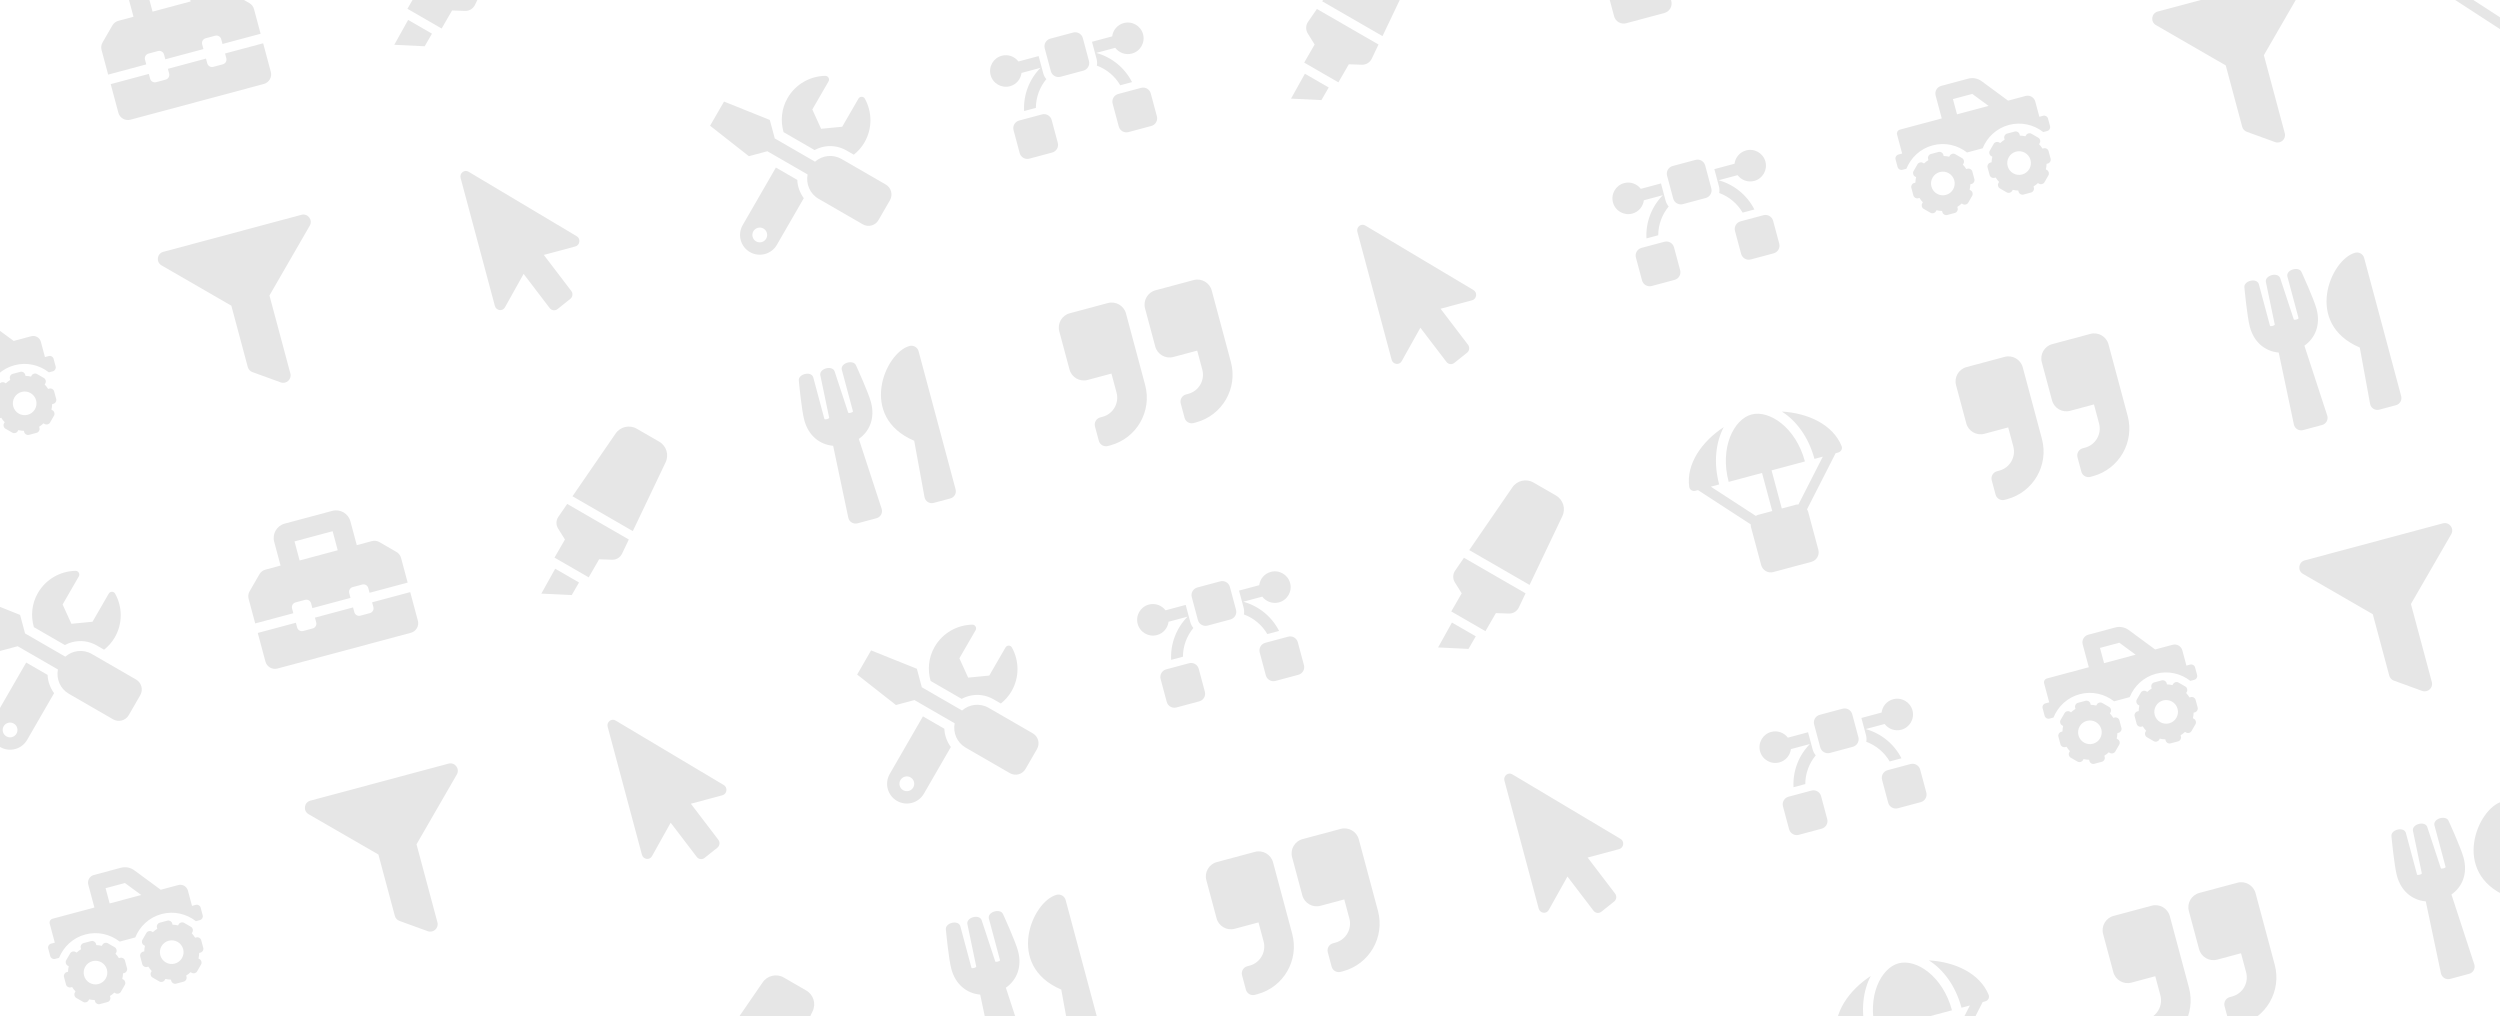 <svg width="396" height="161" viewBox="0 0 396 161" fill="none" xmlns="http://www.w3.org/2000/svg">
<g clip-path="url(#clip0_1722_47824)">
<path d="M-1.744 20.702L-8.747 16.659C-10.128 15.862 -11.812 16.085 -12.95 17.083L-19.325 13.402L-20.11 10.473L-27.36 7.563L-29.57 11.391L-23.424 16.214L-20.495 15.43L-14.12 19.11C-14.411 20.593 -13.767 22.165 -12.386 22.962L-5.383 27.005C-4.51 27.509 -3.397 27.211 -2.897 26.339L-1.078 23.188C-0.578 22.316 -0.877 21.203 -1.744 20.702ZM-11.891 14.792C-10.556 14.434 -9.162 14.617 -7.966 15.308L-6.806 15.977C-6.148 15.452 -5.562 14.81 -5.113 14.033C-3.832 11.814 -3.898 9.193 -5.053 7.106C-5.271 6.71 -5.843 6.706 -6.071 7.101L-8.639 11.55L-11.985 11.875L-13.376 8.816L-10.807 4.366C-10.579 3.972 -10.873 3.479 -11.331 3.486C-13.714 3.533 -16.017 4.787 -17.295 7C-18.279 8.704 -18.436 10.647 -17.929 12.406L-13.019 15.241C-12.661 15.049 -12.277 14.896 -11.891 14.792ZM-15.755 19.973L-19.145 18.015L-24.406 27.134C-25.269 28.629 -24.757 30.539 -23.262 31.402C-21.767 32.265 -19.857 31.753 -18.994 30.258L-14.726 22.867C-15.336 22.024 -15.719 21.03 -15.755 19.973ZM-21.395 29.825C-22.018 29.992 -22.663 29.619 -22.83 28.996C-22.998 28.369 -22.629 27.729 -22.002 27.561C-21.374 27.393 -20.735 27.762 -20.566 28.39C-20.4 29.012 -20.768 29.657 -21.395 29.825Z" fill="black" fill-opacity="0.1"/>
</g>
<g clip-path="url(#clip1_1722_47824)">
<path d="M39.506 0.496L36.8 -1.066C36.442 -1.273 36.015 -1.33 35.615 -1.222L33.221 -0.581L32.21 -4.354C31.875 -5.605 30.59 -6.347 29.339 -6.012L21.793 -3.99C20.543 -3.655 19.801 -2.37 20.136 -1.119L21.147 2.654L18.753 3.295C18.353 3.403 18.012 3.664 17.804 4.023L16.242 6.73C16.035 7.088 15.979 7.515 16.086 7.915L17.132 11.818L23.169 10.2L22.967 9.446C22.855 9.029 23.102 8.6 23.519 8.489L25.028 8.084C25.445 7.973 25.873 8.22 25.985 8.637L26.187 9.391L32.224 7.774L32.022 7.019C31.91 6.602 32.158 6.174 32.575 6.062L34.084 5.658C34.501 5.546 34.929 5.793 35.041 6.21L35.243 6.965L41.28 5.347L40.234 1.444C40.127 1.045 39.865 0.703 39.506 0.496ZM30.202 0.227L24.165 1.845L23.357 -1.173L29.394 -2.791L30.202 0.227ZM35.849 9.229C35.961 9.646 35.714 10.074 35.297 10.186L33.788 10.59C33.371 10.702 32.943 10.455 32.831 10.038L32.629 9.283L26.592 10.901L26.794 11.655C26.906 12.072 26.659 12.5 26.242 12.612L24.732 13.017C24.315 13.128 23.887 12.881 23.776 12.464L23.573 11.709L17.536 13.327L18.749 17.855C18.973 18.688 19.83 19.183 20.663 18.96L41.793 13.298C42.626 13.075 43.121 12.218 42.898 11.384L41.684 6.857L35.647 8.474L35.849 9.229Z" fill="black" fill-opacity="0.1"/>
</g>
<g clip-path="url(#clip2_1722_47824)">
<path d="M62.454 7.095L67.27 7.328L68.422 5.333L64.649 3.154L62.454 7.095ZM65.131 -5.041C64.952 -4.772 64.855 -4.458 64.851 -4.135C64.846 -3.813 64.934 -3.495 65.105 -3.222L66.194 -1.476L64.539 1.391L69.955 4.518L71.608 1.656L73.661 1.728C74.32 1.751 74.932 1.387 75.226 0.796L76.309 -1.475L66.552 -7.108L65.131 -5.041ZM81.122 -16.972L77.565 -19.026C76.412 -19.691 74.94 -19.346 74.203 -18.236L67.388 -8.324L76.944 -2.807L82.12 -13.665C82.713 -14.858 82.276 -16.306 81.122 -16.972Z" fill="black" fill-opacity="0.1"/>
</g>
<g clip-path="url(#clip3_1722_47824)">
<path d="M7.724 56.397L7.12 56.558L6.473 54.144C6.295 53.477 5.609 53.081 4.942 53.26L2.165 54.004L-2.024 50.922C-2.326 50.699 -2.675 50.548 -3.043 50.479C-3.411 50.409 -3.791 50.423 -4.153 50.52L-8.426 51.665C-9.092 51.844 -9.488 52.53 -9.31 53.196L-8.339 56.819L-14.98 58.598C-15.313 58.687 -15.511 59.03 -15.422 59.363L-14.613 62.382L-15.217 62.544C-15.55 62.633 -15.748 62.975 -15.659 63.309L-15.335 64.516C-15.246 64.85 -14.903 65.048 -14.569 64.958L-13.939 64.789C-13.227 63.036 -11.752 61.615 -9.783 61.088C-7.814 60.56 -5.827 61.053 -4.334 62.216L-1.864 61.554C-1.153 59.8 0.322 58.38 2.291 57.852C4.26 57.325 6.248 57.817 7.741 58.98L8.371 58.812C8.705 58.722 8.903 58.38 8.813 58.046L8.49 56.839C8.4 56.505 8.058 56.307 7.724 56.397ZM-5.924 56.172L-6.571 53.757L-3.506 52.935L-0.927 54.833L-5.924 56.172ZM7.811 61.55L7.615 61.602C7.458 61.348 7.279 61.115 7.077 60.902L7.178 60.726C7.351 60.427 7.249 60.045 6.95 59.872L5.867 59.247C5.568 59.075 5.186 59.177 5.013 59.476L4.912 59.651C4.625 59.583 4.331 59.545 4.036 59.536L3.984 59.34C3.894 59.007 3.552 58.809 3.218 58.898L2.011 59.222C1.677 59.311 1.479 59.654 1.569 59.987L1.621 60.183C1.367 60.34 1.134 60.519 0.921 60.721L0.745 60.62C0.446 60.447 0.064 60.549 -0.109 60.848L-0.734 61.931C-0.907 62.23 -0.804 62.612 -0.505 62.785L-0.33 62.886C-0.398 63.173 -0.436 63.467 -0.445 63.762L-0.641 63.815C-0.975 63.904 -1.172 64.246 -1.083 64.58L-0.759 65.787C-0.67 66.121 -0.328 66.319 0.006 66.229L0.202 66.177C0.359 66.431 0.538 66.664 0.74 66.877L0.638 67.053C0.466 67.352 0.568 67.734 0.867 67.907L1.95 68.532C2.249 68.705 2.631 68.602 2.804 68.303L2.905 68.128C3.191 68.195 3.482 68.234 3.781 68.243L3.834 68.439C3.923 68.772 4.266 68.97 4.599 68.881L5.807 68.557C6.14 68.468 6.338 68.125 6.249 67.792L6.196 67.596C6.45 67.439 6.684 67.26 6.897 67.058L7.073 67.159C7.372 67.332 7.754 67.23 7.927 66.931L8.552 65.848C8.724 65.549 8.622 65.167 8.323 64.994L8.147 64.893C8.215 64.606 8.254 64.312 8.262 64.017L8.459 63.964C8.792 63.875 8.99 63.532 8.901 63.199L8.577 61.992C8.487 61.658 8.144 61.461 7.811 61.55ZM4.394 65.701C3.393 65.969 2.365 65.375 2.097 64.375C1.829 63.375 2.423 62.346 3.423 62.078C4.423 61.81 5.452 62.404 5.72 63.404C5.988 64.404 5.394 65.433 4.394 65.701ZM-4.263 64.785L-4.459 64.838C-4.617 64.583 -4.795 64.35 -4.997 64.137L-4.896 63.961C-4.723 63.662 -4.825 63.28 -5.124 63.107L-6.207 62.482C-6.506 62.31 -6.888 62.412 -7.061 62.711L-7.162 62.887C-7.45 62.819 -7.743 62.78 -8.038 62.772L-8.091 62.575C-8.18 62.242 -8.522 62.044 -8.856 62.133L-10.063 62.457C-10.397 62.546 -10.595 62.889 -10.505 63.222L-10.453 63.419C-10.707 63.576 -10.94 63.754 -11.154 63.956L-11.329 63.855C-11.628 63.682 -12.01 63.785 -12.183 64.084L-12.808 65.166C-12.981 65.465 -12.878 65.847 -12.579 66.02L-12.404 66.121C-12.472 66.408 -12.511 66.702 -12.519 66.997L-12.715 67.049C-13.049 67.139 -13.246 67.481 -13.157 67.815L-12.834 69.022C-12.744 69.356 -12.402 69.553 -12.068 69.464L-11.872 69.412C-11.715 69.666 -11.536 69.899 -11.334 70.112L-11.436 70.288C-11.608 70.587 -11.506 70.969 -11.207 71.142L-10.124 71.767C-9.825 71.939 -9.443 71.837 -9.27 71.538L-9.169 71.362C-8.884 71.43 -8.592 71.469 -8.293 71.478L-8.24 71.674C-8.151 72.007 -7.809 72.205 -7.475 72.116L-6.268 71.792C-5.934 71.703 -5.736 71.36 -5.826 71.027L-5.878 70.831C-5.624 70.673 -5.391 70.495 -5.177 70.293L-5.001 70.394C-4.702 70.567 -4.32 70.464 -4.148 70.165L-3.523 69.083C-3.35 68.784 -3.452 68.401 -3.751 68.229L-3.927 68.127C-3.859 67.84 -3.82 67.547 -3.812 67.252L-3.616 67.199C-3.282 67.11 -3.084 66.767 -3.174 66.434L-3.497 65.226C-3.587 64.894 -3.93 64.696 -4.263 64.785ZM-7.68 68.936C-8.681 69.204 -9.709 68.61 -9.977 67.61C-10.245 66.61 -9.651 65.582 -8.651 65.314C-7.651 65.046 -6.623 65.639 -6.355 66.639C-6.087 67.64 -6.68 68.668 -7.68 68.936Z" fill="black" fill-opacity="0.1"/>
</g>
<g clip-path="url(#clip4_1722_47824)">
<path d="M47.749 34.025L25.868 39.888C24.862 40.158 24.682 41.514 25.585 42.035L36.645 48.422L39.249 58.141C39.348 58.51 39.621 58.808 39.981 58.938L44.461 60.568C45.345 60.889 46.24 60.083 45.994 59.163L42.682 46.804L49.068 35.743C49.588 34.841 48.757 33.755 47.749 34.025Z" fill="black" fill-opacity="0.1"/>
</g>
<g clip-path="url(#clip5_1722_47824)">
<path d="M91.14 39.036L86.137 40.377L90.489 46.085C90.791 46.48 90.716 47.035 90.347 47.336L88.299 48.968C87.917 49.273 87.374 49.187 87.076 48.805L82.941 43.385L79.98 48.684C79.586 49.39 78.587 49.195 78.39 48.46L72.96 28.195C72.752 27.421 73.591 26.793 74.225 27.206L91.336 37.409C92.019 37.791 91.872 38.84 91.14 39.036Z" fill="black" fill-opacity="0.1"/>
</g>
<g clip-path="url(#clip6_1722_47824)">
<path d="M140.303 29.228L133.3 25.185C131.919 24.388 130.235 24.611 129.097 25.609L122.722 21.928L121.937 19L114.687 16.089L112.477 19.917L118.623 24.741L121.551 23.956L127.926 27.636C127.636 29.119 128.28 30.691 129.661 31.488L136.664 35.532C137.537 36.036 138.65 35.737 139.15 34.865L140.969 31.714C141.469 30.842 141.17 29.729 140.303 29.228ZM130.156 23.318C131.491 22.961 132.885 23.143 134.081 23.834L135.241 24.504C135.899 23.979 136.485 23.336 136.934 22.559C138.215 20.34 138.149 17.719 136.994 15.632C136.776 15.236 136.204 15.232 135.976 15.627L133.407 20.076L130.062 20.401L128.671 17.342L131.24 12.893C131.468 12.498 131.174 12.005 130.716 12.012C128.332 12.059 126.03 13.313 124.752 15.526C123.768 17.23 123.611 19.173 124.118 20.933L129.028 23.767C129.386 23.575 129.77 23.422 130.156 23.318ZM126.292 28.499L122.901 26.541L117.641 35.66C116.778 37.155 117.289 39.065 118.784 39.928C120.28 40.791 122.19 40.279 123.053 38.784L127.32 31.393C126.71 30.55 126.328 29.556 126.292 28.499ZM120.652 38.351C120.029 38.518 119.383 38.145 119.217 37.522C119.049 36.895 119.418 36.255 120.045 36.087C120.673 35.919 121.312 36.288 121.481 36.916C121.647 37.538 121.279 38.183 120.652 38.351Z" fill="black" fill-opacity="0.1"/>
</g>
<g clip-path="url(#clip7_1722_47824)">
<path d="M169.99 5.153L166.367 6.124C165.701 6.302 165.305 6.988 165.484 7.655L166.454 11.277C166.633 11.944 167.318 12.339 167.985 12.161L171.607 11.19C172.274 11.011 172.67 10.326 172.491 9.659L171.521 6.037C171.342 5.37 170.656 4.974 169.99 5.153ZM164.519 8.884L161.321 9.74C160.726 8.952 159.694 8.559 158.681 8.83C157.348 9.187 156.556 10.558 156.913 11.892C157.271 13.226 158.642 14.017 159.975 13.66C160.988 13.389 161.685 12.532 161.806 11.552L164.815 10.745C163.054 12.532 162.081 15.009 162.218 17.588L164.082 17.089C164.088 15.404 164.689 13.804 165.736 12.538C165.515 12.271 165.342 11.957 165.247 11.6L164.519 8.884ZM165.053 18.123L161.431 19.093C160.764 19.272 160.368 19.957 160.547 20.624L161.518 24.246C161.696 24.913 162.382 25.309 163.049 25.13L166.671 24.16C167.338 23.981 167.733 23.295 167.555 22.629L166.584 19.006C166.406 18.34 165.72 17.944 165.053 18.123ZM178 3.654C176.987 3.925 176.29 4.782 176.168 5.762L172.971 6.619L173.699 9.336C173.794 9.692 173.802 10.05 173.744 10.393C175.283 10.965 176.604 12.051 177.451 13.506L179.315 13.007C178.145 10.705 176.063 9.047 173.645 8.379L176.654 7.573C177.249 8.362 178.281 8.755 179.294 8.483C180.627 8.126 181.419 6.755 181.061 5.422C180.704 4.088 179.333 3.297 178 3.654ZM180.75 13.917L177.127 14.887C176.461 15.066 176.065 15.752 176.243 16.418L177.214 20.041C177.393 20.707 178.078 21.103 178.745 20.924L182.367 19.954C183.034 19.775 183.43 19.09 183.251 18.423L182.28 14.801C182.102 14.134 181.416 13.738 180.75 13.917Z" fill="black" fill-opacity="0.1"/>
</g>
<g clip-path="url(#clip8_1722_47824)">
<path d="M204.5 15.621L209.316 15.854L210.468 13.859L206.695 11.68L204.5 15.621ZM207.177 3.485C206.998 3.754 206.901 4.068 206.896 4.391C206.892 4.713 206.98 5.031 207.151 5.304L208.24 7.05L206.585 9.917L212.001 13.044L213.654 10.182L215.707 10.254C216.366 10.277 216.978 9.913 217.272 9.322L218.355 7.051L208.598 1.418L207.177 3.485ZM223.168 -8.446L219.611 -10.499C218.458 -11.165 216.986 -10.82 216.249 -9.71L209.434 0.202L218.99 5.719L224.166 -5.139C224.759 -6.332 224.322 -7.78 223.168 -8.446Z" fill="black" fill-opacity="0.1"/>
</g>
<g clip-path="url(#clip9_1722_47824)">
<path d="M268.423 -16.258C267.038 -19.709 263.052 -21.512 258.951 -21.742C261.166 -20.344 263.165 -17.786 264.114 -14.244L265.44 -14.599L261.577 -7.018C261.451 -7.015 261.331 -7.028 261.204 -6.994L258.94 -6.387L257.323 -12.424L262.605 -13.84C261.149 -19.273 256.929 -22.024 254.142 -21.278C251.354 -20.531 249.075 -16.038 250.531 -10.604L255.813 -12.02L257.431 -5.983L255.167 -5.376C255.04 -5.342 254.943 -5.271 254.832 -5.211L247.696 -9.845L249.022 -10.2C248.073 -13.742 248.525 -16.957 249.744 -19.275C246.31 -17.02 243.759 -13.466 244.284 -9.79C244.347 -9.347 244.819 -9.074 245.253 -9.19L245.664 -9.3L254.031 -3.864C254.03 -3.732 254.021 -3.598 254.058 -3.461L255.675 2.576C255.899 3.411 256.754 3.904 257.589 3.681L263.626 2.063C264.461 1.839 264.954 0.984 264.731 0.149L263.113 -5.888C263.076 -6.025 263.002 -6.131 262.935 -6.25L267.468 -15.143L267.878 -15.253C268.317 -15.37 268.591 -15.838 268.423 -16.258Z" fill="black" fill-opacity="0.1"/>
</g>
<g clip-path="url(#clip10_1722_47824)">
<path d="M21.55 107.636L14.547 103.593C13.166 102.795 11.482 103.019 10.344 104.016L3.969 100.336L3.184 97.407L-4.066 94.497L-6.276 98.324L-0.13 103.148L2.799 102.363L9.173 106.043C8.883 107.527 9.527 109.098 10.908 109.896L17.911 113.939C18.784 114.443 19.897 114.145 20.397 113.273L22.216 110.121C22.716 109.249 22.417 108.136 21.55 107.636ZM11.403 101.725C12.738 101.368 14.132 101.55 15.328 102.241L16.488 102.911C17.146 102.386 17.732 101.743 18.181 100.966C19.462 98.747 19.396 96.126 18.241 94.04C18.023 93.643 17.451 93.639 17.223 94.034L14.655 98.484L11.309 98.809L9.918 95.749L12.487 91.3C12.715 90.905 12.421 90.412 11.963 90.419C9.579 90.466 7.277 91.72 5.999 93.933C5.015 95.637 4.858 97.58 5.365 99.34L10.275 102.174C10.633 101.982 11.017 101.829 11.403 101.725ZM7.539 106.906L4.148 104.948L-1.112 114.067C-1.975 115.562 -1.463 117.472 0.032 118.335C1.527 119.198 3.437 118.687 4.3 117.192L8.567 109.8C7.957 108.957 7.575 107.963 7.539 106.906ZM1.899 116.758C1.276 116.925 0.631 116.552 0.464 115.93C0.296 115.302 0.665 114.662 1.292 114.494C1.92 114.326 2.559 114.696 2.728 115.323C2.894 115.945 2.526 116.59 1.899 116.758Z" fill="black" fill-opacity="0.1"/>
</g>
<g clip-path="url(#clip11_1722_47824)">
<path d="M62.8 87.429L60.094 85.867C59.736 85.66 59.309 85.604 58.909 85.711L56.515 86.353L55.504 82.579C55.169 81.329 53.884 80.587 52.633 80.922L45.087 82.944C43.837 83.279 43.095 84.564 43.43 85.814L44.441 89.587L42.047 90.229C41.647 90.336 41.306 90.598 41.098 90.957L39.536 93.663C39.329 94.022 39.273 94.448 39.38 94.849L40.426 98.751L46.463 97.134L46.261 96.379C46.149 95.962 46.396 95.534 46.813 95.422L48.322 95.018C48.739 94.906 49.167 95.153 49.279 95.57L49.481 96.325L55.518 94.707L55.316 93.953C55.204 93.536 55.452 93.107 55.869 92.996L57.378 92.591C57.795 92.48 58.223 92.727 58.335 93.144L58.537 93.898L64.574 92.281L63.528 88.378C63.421 87.978 63.159 87.637 62.8 87.429ZM53.496 87.161L47.459 88.778L46.651 85.76L52.688 84.142L53.496 87.161ZM59.144 96.162C59.255 96.579 59.008 97.007 58.591 97.119L57.082 97.523C56.665 97.635 56.237 97.388 56.125 96.971L55.923 96.216L49.886 97.834L50.088 98.589C50.2 99.006 49.952 99.434 49.535 99.546L48.026 99.95C47.609 100.062 47.181 99.814 47.069 99.397L46.867 98.643L40.83 100.26L42.043 104.788C42.267 105.622 43.124 106.116 43.957 105.893L65.087 100.231C65.92 100.008 66.415 99.151 66.192 98.318L64.978 93.79L58.941 95.408L59.144 96.162Z" fill="black" fill-opacity="0.1"/>
</g>
<g clip-path="url(#clip12_1722_47824)">
<path d="M85.748 94.028L90.564 94.261L91.716 92.266L87.943 90.087L85.748 94.028ZM88.425 81.892C88.246 82.161 88.149 82.475 88.144 82.798C88.14 83.121 88.228 83.438 88.399 83.712L89.488 85.458L87.833 88.325L93.249 91.452L94.902 88.589L96.955 88.661C97.614 88.684 98.226 88.32 98.52 87.729L99.603 85.458L89.846 79.825L88.425 81.892ZM104.416 69.962L100.859 67.908C99.706 67.242 98.234 67.587 97.497 68.697L90.682 78.609L100.238 84.126L105.414 73.269C106.007 72.075 105.57 70.628 104.416 69.962Z" fill="black" fill-opacity="0.1"/>
</g>
<g clip-path="url(#clip13_1722_47824)">
<path d="M135.577 57.848C135.674 58.059 137.53 62.101 137.964 63.719C138.625 66.186 137.785 68.296 136.036 69.523L139.653 80.59C139.86 81.227 139.492 81.912 138.841 82.087L135.823 82.895C135.177 83.069 134.512 82.665 134.371 82.005L131.97 70.613C129.838 70.426 128.059 69.012 127.399 66.55C126.964 64.927 126.552 60.504 126.531 60.272C126.425 59.274 128.407 58.728 128.804 59.718L130.588 66.378C130.692 66.522 131.341 66.338 131.343 66.176C131.089 64.965 129.956 59.511 129.928 59.387C129.821 58.364 131.773 57.841 132.187 58.781C132.231 58.906 133.971 64.192 134.356 65.368C134.439 65.508 135.097 65.341 135.111 65.166L133.327 58.506C133.176 57.455 135.169 56.931 135.577 57.848ZM144.809 69.816L146.441 78.736C146.561 79.411 147.237 79.837 147.897 79.66L150.538 78.952C151.165 78.784 151.535 78.144 151.367 77.517L145.503 55.633C145.336 55.01 144.695 54.636 144.068 54.804C140.176 55.847 135.881 66.021 144.809 69.816Z" fill="black" fill-opacity="0.1"/>
</g>
<g clip-path="url(#clip14_1722_47824)">
<path d="M189.07 44.363L183.033 45.981C181.783 46.316 181.041 47.602 181.375 48.852L182.993 54.889C183.328 56.138 184.614 56.881 185.864 56.546L189.637 55.535L190.446 58.553C190.892 60.218 189.901 61.935 188.236 62.381L187.859 62.482C187.231 62.65 186.862 63.29 187.03 63.917L187.637 66.181C187.805 66.808 188.444 67.178 189.072 67.01L189.449 66.909C193.618 65.791 196.091 61.51 194.973 57.34L191.94 46.021C191.605 44.771 190.32 44.029 189.07 44.363ZM175.486 48.003L169.449 49.621C168.2 49.956 167.457 51.241 167.792 52.491L169.41 58.528C169.745 59.778 171.03 60.52 172.28 60.185L176.053 59.175L176.862 62.193C177.308 63.858 176.317 65.574 174.653 66.02L174.275 66.121C173.648 66.29 173.278 66.929 173.447 67.557L174.053 69.821C174.221 70.448 174.861 70.817 175.488 70.649L175.866 70.548C180.035 69.431 182.507 65.149 181.39 60.98L178.357 49.66C178.022 48.41 176.736 47.668 175.486 48.003Z" fill="black" fill-opacity="0.1"/>
</g>
<g clip-path="url(#clip15_1722_47824)">
<path d="M233.187 47.562L228.184 48.903L232.536 54.611C232.838 55.007 232.762 55.561 232.394 55.862L230.346 57.494C229.964 57.799 229.421 57.713 229.122 57.331L224.988 51.911L222.027 57.21C221.633 57.916 220.634 57.721 220.437 56.986L215.007 36.721C214.799 35.947 215.638 35.319 216.272 35.732L233.383 45.935C234.066 46.318 233.919 47.366 233.187 47.562Z" fill="black" fill-opacity="0.1"/>
</g>
<g clip-path="url(#clip16_1722_47824)">
<path d="M268.571 25.326L264.949 26.297C264.282 26.475 263.886 27.161 264.065 27.828L265.035 31.45C265.214 32.116 265.899 32.512 266.566 32.334L270.188 31.363C270.855 31.184 271.251 30.499 271.072 29.832L270.102 26.21C269.923 25.543 269.237 25.147 268.571 25.326ZM263.1 29.057L259.902 29.913C259.307 29.125 258.275 28.732 257.262 29.003C255.929 29.36 255.137 30.731 255.494 32.065C255.852 33.399 257.223 34.19 258.556 33.833C259.569 33.561 260.266 32.705 260.387 31.724L263.396 30.918C261.635 32.705 260.662 35.182 260.799 37.761L262.663 37.262C262.669 35.577 263.27 33.977 264.317 32.711C264.096 32.444 263.923 32.13 263.828 31.773L263.1 29.057ZM263.634 38.296L260.012 39.266C259.345 39.445 258.95 40.13 259.128 40.797L260.099 44.419C260.277 45.086 260.963 45.482 261.63 45.303L265.252 44.333C265.919 44.154 266.314 43.468 266.136 42.802L265.165 39.179C264.987 38.513 264.301 38.117 263.634 38.296ZM276.581 23.827C275.568 24.098 274.871 24.955 274.749 25.935L271.552 26.792L272.28 29.509C272.375 29.865 272.383 30.224 272.325 30.566C273.864 31.138 275.185 32.224 276.032 33.679L277.896 33.18C276.726 30.878 274.644 29.22 272.226 28.552L275.235 27.746C275.83 28.535 276.862 28.928 277.875 28.656C279.208 28.299 280 26.928 279.643 25.595C279.285 24.261 277.914 23.47 276.581 23.827ZM279.331 34.09L275.708 35.06C275.042 35.239 274.646 35.925 274.824 36.591L275.795 40.214C275.974 40.88 276.659 41.276 277.326 41.097L280.948 40.127C281.615 39.948 282.011 39.263 281.832 38.596L280.862 34.974C280.683 34.307 279.997 33.911 279.331 34.09Z" fill="black" fill-opacity="0.1"/>
</g>
<g clip-path="url(#clip17_1722_47824)">
<path d="M323.638 18.335L323.035 18.497L322.387 16.082C322.209 15.416 321.523 15.02 320.857 15.198L318.079 15.943L313.89 12.86C313.588 12.638 313.24 12.487 312.871 12.417C312.503 12.348 312.123 12.362 311.761 12.459L307.488 13.604C306.822 13.783 306.426 14.468 306.604 15.135L307.575 18.757L300.934 20.537C300.601 20.626 300.403 20.968 300.492 21.302L301.301 24.321L300.697 24.482C300.364 24.572 300.166 24.914 300.256 25.248L300.579 26.455C300.668 26.789 301.011 26.986 301.345 26.897L301.975 26.728C302.687 24.974 304.162 23.554 306.131 23.026C308.1 22.499 310.087 22.991 311.58 24.154L314.05 23.493C314.761 21.739 316.236 20.319 318.205 19.791C320.174 19.264 322.162 19.756 323.655 20.919L324.285 20.75C324.619 20.661 324.817 20.318 324.727 19.985L324.404 18.777C324.314 18.444 323.972 18.246 323.638 18.335ZM309.99 18.11L309.343 15.695L312.408 14.874L314.987 16.771L309.99 18.11ZM323.725 23.489L323.529 23.541C323.372 23.287 323.193 23.054 322.991 22.84L323.092 22.665C323.265 22.366 323.163 21.984 322.864 21.811L321.781 21.186C321.482 21.013 321.1 21.116 320.927 21.415L320.826 21.59C320.539 21.522 320.245 21.483 319.95 21.475L319.898 21.279C319.808 20.945 319.466 20.747 319.132 20.837L317.925 21.16C317.591 21.25 317.393 21.592 317.483 21.926L317.535 22.122C317.281 22.279 317.048 22.458 316.835 22.66L316.659 22.558C316.36 22.386 315.978 22.488 315.805 22.787L315.18 23.87C315.007 24.169 315.11 24.551 315.409 24.724L315.584 24.825C315.516 25.112 315.478 25.406 315.469 25.701L315.273 25.753C314.94 25.843 314.742 26.185 314.831 26.519L315.155 27.726C315.244 28.06 315.587 28.257 315.92 28.168L316.116 28.116C316.273 28.37 316.452 28.603 316.654 28.816L316.553 28.992C316.38 29.291 316.482 29.673 316.781 29.846L317.864 30.471C318.163 30.643 318.545 30.541 318.718 30.242L318.819 30.066C319.105 30.134 319.396 30.172 319.695 30.181L319.748 30.378C319.837 30.711 320.18 30.909 320.513 30.82L321.721 30.496C322.054 30.407 322.252 30.064 322.163 29.731L322.11 29.534C322.364 29.377 322.598 29.199 322.811 28.997L322.987 29.098C323.286 29.271 323.668 29.168 323.841 28.869L324.466 27.787C324.638 27.488 324.536 27.105 324.237 26.933L324.061 26.831C324.129 26.544 324.168 26.251 324.176 25.956L324.373 25.903C324.706 25.814 324.904 25.471 324.815 25.138L324.491 23.93C324.401 23.597 324.058 23.399 323.725 23.489ZM320.308 27.639C319.308 27.907 318.279 27.314 318.011 26.314C317.743 25.313 318.337 24.285 319.337 24.017C320.337 23.749 321.366 24.343 321.634 25.343C321.902 26.343 321.308 27.371 320.308 27.639ZM311.651 26.724L311.455 26.776C311.298 26.522 311.119 26.289 310.917 26.076L311.018 25.9C311.191 25.601 311.089 25.219 310.79 25.046L309.707 24.421C309.408 24.248 309.026 24.351 308.853 24.65L308.752 24.826C308.465 24.757 308.171 24.719 307.876 24.71L307.823 24.514C307.734 24.18 307.392 23.983 307.058 24.072L305.851 24.396C305.517 24.485 305.319 24.828 305.409 25.161L305.461 25.357C305.207 25.514 304.974 25.693 304.76 25.895L304.585 25.794C304.286 25.621 303.904 25.723 303.731 26.022L303.106 27.105C302.933 27.404 303.036 27.786 303.335 27.959L303.51 28.06C303.442 28.347 303.404 28.64 303.395 28.936L303.199 28.988C302.865 29.078 302.668 29.42 302.757 29.753L303.08 30.961C303.17 31.294 303.512 31.492 303.846 31.403L304.042 31.35C304.199 31.605 304.378 31.838 304.58 32.051L304.478 32.227C304.306 32.526 304.408 32.908 304.707 33.081L305.79 33.706C306.089 33.878 306.471 33.776 306.644 33.477L306.745 33.301C307.031 33.369 307.322 33.407 307.621 33.416L307.674 33.612C307.763 33.946 308.106 34.144 308.439 34.054L309.646 33.731C309.98 33.642 310.178 33.299 310.088 32.965L310.036 32.769C310.29 32.612 310.523 32.434 310.737 32.232L310.913 32.333C311.212 32.506 311.594 32.403 311.766 32.104L312.392 31.021C312.564 30.723 312.462 30.34 312.163 30.168L311.987 30.066C312.055 29.779 312.094 29.486 312.102 29.191L312.299 29.138C312.632 29.049 312.83 28.706 312.74 28.373L312.417 27.165C312.327 26.832 311.984 26.634 311.651 26.724ZM308.234 30.875C307.233 31.143 306.205 30.549 305.937 29.549C305.669 28.549 306.263 27.52 307.263 27.252C308.263 26.984 309.292 27.578 309.56 28.578C309.828 29.578 309.234 30.607 308.234 30.875Z" fill="black" fill-opacity="0.1"/>
</g>
<g clip-path="url(#clip18_1722_47824)">
<path d="M363.664 -4.036L341.782 1.827C340.776 2.096 340.596 3.452 341.499 3.974L352.559 10.361L355.163 20.079C355.262 20.448 355.535 20.746 355.895 20.877L360.375 22.506C361.259 22.828 362.155 22.022 361.908 21.102L358.596 8.743L364.982 -2.318C365.502 -3.22 364.671 -4.306 363.664 -4.036Z" fill="black" fill-opacity="0.1"/>
</g>
<g clip-path="url(#clip19_1722_47824)">
<path d="M410.47 -7.732C409.086 -11.182 405.099 -12.986 400.999 -13.216C403.213 -11.818 405.213 -9.26 406.162 -5.718L407.487 -6.073L403.625 1.508C403.499 1.512 403.379 1.498 403.252 1.532L400.988 2.139L399.37 -3.898L404.653 -5.314C403.197 -10.747 398.977 -13.498 396.189 -12.752C393.402 -12.005 391.123 -7.512 392.579 -2.078L397.861 -3.494L399.479 2.543L397.215 3.15C397.088 3.184 396.991 3.256 396.88 3.315L389.744 -1.319L391.07 -1.674C390.12 -5.216 390.573 -8.431 391.792 -10.749C388.357 -8.494 385.807 -4.94 386.332 -1.264C386.395 -0.821 386.867 -0.548 387.301 -0.664L387.711 -0.774L396.078 4.663C396.078 4.794 396.069 4.928 396.105 5.065L397.723 11.102C397.947 11.937 398.802 12.43 399.637 12.207L405.674 10.589C406.509 10.365 407.002 9.51 406.779 8.675L405.161 2.638C405.124 2.502 405.05 2.395 404.983 2.277L409.516 -6.617L409.926 -6.726C410.364 -6.844 410.639 -7.312 410.47 -7.732Z" fill="black" fill-opacity="0.1"/>
</g>
<g clip-path="url(#clip20_1722_47824)">
<path d="M31.018 143.33L30.414 143.492L29.767 141.077C29.589 140.41 28.903 140.014 28.236 140.193L25.459 140.937L21.27 137.855C20.968 137.633 20.619 137.481 20.251 137.412C19.883 137.342 19.503 137.357 19.141 137.454L14.868 138.599C14.201 138.777 13.806 139.463 13.984 140.13L14.955 143.752L8.314 145.531C7.981 145.621 7.783 145.963 7.872 146.297L8.681 149.315L8.077 149.477C7.744 149.566 7.546 149.909 7.635 150.242L7.959 151.45C8.048 151.783 8.391 151.981 8.724 151.892L9.355 151.723C10.067 149.969 11.542 148.549 13.511 148.021C15.479 147.494 17.467 147.986 18.96 149.149L21.43 148.487C22.141 146.734 23.616 145.313 25.585 144.786C27.554 144.258 29.542 144.751 31.035 145.914L31.665 145.745C31.999 145.655 32.197 145.313 32.107 144.979L31.784 143.772C31.694 143.438 31.352 143.241 31.018 143.33ZM17.37 143.105L16.723 140.69L19.788 139.869L22.367 141.766L17.37 143.105ZM31.105 148.483L30.909 148.536C30.752 148.281 30.573 148.048 30.371 147.835L30.472 147.659C30.645 147.36 30.543 146.978 30.244 146.805L29.161 146.18C28.862 146.008 28.48 146.11 28.307 146.409L28.206 146.585C27.919 146.517 27.625 146.478 27.33 146.47L27.277 146.273C27.188 145.94 26.846 145.742 26.512 145.831L25.305 146.155C24.971 146.244 24.773 146.587 24.863 146.92L24.915 147.117C24.661 147.274 24.428 147.452 24.215 147.654L24.039 147.553C23.74 147.38 23.358 147.483 23.185 147.782L22.56 148.864C22.387 149.163 22.49 149.546 22.789 149.718L22.964 149.82C22.896 150.107 22.858 150.4 22.849 150.695L22.653 150.748C22.319 150.837 22.122 151.18 22.211 151.513L22.535 152.721C22.624 153.054 22.966 153.252 23.3 153.163L23.496 153.11C23.653 153.364 23.832 153.598 24.034 153.811L23.932 153.986C23.76 154.285 23.862 154.668 24.161 154.84L25.244 155.465C25.543 155.638 25.925 155.536 26.098 155.237L26.199 155.061C26.485 155.129 26.776 155.167 27.075 155.176L27.128 155.372C27.217 155.706 27.56 155.904 27.893 155.814L29.101 155.491C29.434 155.401 29.632 155.059 29.543 154.725L29.49 154.529C29.744 154.372 29.977 154.193 30.191 153.991L30.367 154.093C30.666 154.265 31.048 154.163 31.221 153.864L31.846 152.781C32.018 152.482 31.916 152.1 31.617 151.927L31.441 151.826C31.509 151.539 31.548 151.245 31.556 150.95L31.753 150.898C32.086 150.808 32.284 150.466 32.194 150.132L31.871 148.925C31.781 148.592 31.438 148.394 31.105 148.483ZM27.688 152.634C26.687 152.902 25.659 152.308 25.391 151.308C25.123 150.308 25.717 149.28 26.717 149.012C27.717 148.744 28.745 149.337 29.014 150.338C29.282 151.338 28.688 152.366 27.688 152.634ZM19.031 151.718L18.834 151.771C18.677 151.517 18.499 151.283 18.297 151.07L18.398 150.895C18.571 150.596 18.468 150.213 18.169 150.041L17.087 149.416C16.788 149.243 16.406 149.345 16.233 149.644L16.132 149.82C15.844 149.752 15.551 149.713 15.256 149.705L15.203 149.509C15.114 149.175 14.771 148.977 14.438 149.067L13.23 149.39C12.897 149.48 12.699 149.822 12.789 150.156L12.841 150.352C12.587 150.509 12.354 150.688 12.14 150.889L11.965 150.788C11.666 150.615 11.284 150.718 11.111 151.017L10.486 152.099C10.313 152.398 10.415 152.78 10.715 152.953L10.89 153.054C10.822 153.342 10.783 153.635 10.775 153.93L10.579 153.983C10.245 154.072 10.047 154.415 10.137 154.748L10.46 155.956C10.55 156.289 10.892 156.487 11.226 156.397L11.422 156.345C11.579 156.599 11.758 156.832 11.96 157.046L11.858 157.221C11.686 157.52 11.788 157.902 12.087 158.075L13.17 158.7C13.469 158.873 13.851 158.77 14.024 158.471L14.125 158.296C14.41 158.364 14.702 158.402 15.001 158.411L15.053 158.607C15.143 158.941 15.485 159.138 15.819 159.049L17.026 158.725C17.36 158.636 17.558 158.294 17.468 157.96L17.416 157.764C17.67 157.607 17.903 157.428 18.117 157.226L18.293 157.328C18.591 157.5 18.974 157.398 19.146 157.099L19.771 156.016C19.944 155.717 19.842 155.335 19.543 155.162L19.367 155.061C19.435 154.774 19.474 154.48 19.482 154.185L19.678 154.133C20.012 154.043 20.21 153.701 20.12 153.367L19.797 152.16C19.707 151.827 19.364 151.629 19.031 151.718ZM15.614 155.869C14.613 156.137 13.585 155.544 13.317 154.543C13.049 153.543 13.643 152.515 14.643 152.247C15.643 151.979 16.671 152.573 16.939 153.573C17.207 154.573 16.614 155.601 15.614 155.869Z" fill="black" fill-opacity="0.1"/>
</g>
<g clip-path="url(#clip21_1722_47824)">
<path d="M71.043 120.958L49.162 126.822C48.156 127.091 47.976 128.447 48.879 128.968L59.939 135.355L62.543 145.074C62.642 145.443 62.915 145.741 63.275 145.872L67.755 147.501C68.639 147.823 69.534 147.017 69.288 146.096L65.976 133.737L72.362 122.676C72.882 121.775 72.051 120.688 71.043 120.958Z" fill="black" fill-opacity="0.1"/>
</g>
<g clip-path="url(#clip22_1722_47824)">
<path d="M114.434 125.969L109.431 127.31L113.783 133.018C114.085 133.414 114.009 133.969 113.641 134.27L111.593 135.901C111.211 136.206 110.668 136.12 110.369 135.738L106.235 130.318L103.274 135.617C102.88 136.323 101.881 136.128 101.684 135.394L96.254 115.128C96.046 114.355 96.885 113.726 97.519 114.139L114.63 124.342C115.313 124.725 115.166 125.773 114.434 125.969Z" fill="black" fill-opacity="0.1"/>
</g>
<g clip-path="url(#clip23_1722_47824)">
<path d="M163.597 116.162L156.594 112.119C155.213 111.321 153.529 111.545 152.391 112.542L146.016 108.862L145.231 105.933L137.981 103.023L135.771 106.85L141.917 111.674L144.845 110.889L151.22 114.57C150.93 116.053 151.574 117.624 152.955 118.422L159.958 122.465C160.831 122.969 161.944 122.671 162.444 121.799L164.263 118.647C164.762 117.775 164.464 116.662 163.597 116.162ZM153.45 110.252C154.785 109.894 156.179 110.077 157.375 110.767L158.535 111.437C159.193 110.912 159.779 110.269 160.228 109.492C161.509 107.273 161.443 104.652 160.288 102.566C160.07 102.169 159.498 102.166 159.27 102.56L156.701 107.01L153.356 107.335L151.965 104.275L154.534 99.826C154.762 99.431 154.468 98.939 154.01 98.945C151.626 98.992 149.324 100.246 148.046 102.459C147.062 104.163 146.905 106.106 147.412 107.866L152.322 110.7C152.68 110.508 153.063 110.355 153.45 110.252ZM149.586 115.432L146.195 113.474L140.935 122.593C140.072 124.088 140.583 125.998 142.078 126.861C143.573 127.724 145.484 127.213 146.347 125.718L150.614 118.326C150.004 117.484 149.622 116.489 149.586 115.432ZM143.946 125.284C143.323 125.451 142.677 125.078 142.511 124.456C142.342 123.828 142.712 123.188 143.339 123.02C143.966 122.852 144.606 123.222 144.774 123.849C144.941 124.472 144.573 125.116 143.946 125.284Z" fill="black" fill-opacity="0.1"/>
</g>
<g clip-path="url(#clip24_1722_47824)">
<path d="M193.284 92.086L189.661 93.057C188.995 93.236 188.599 93.921 188.778 94.588L189.748 98.21C189.927 98.877 190.612 99.273 191.279 99.094L194.901 98.123C195.568 97.945 195.964 97.259 195.785 96.592L194.815 92.97C194.636 92.303 193.95 91.908 193.284 92.086ZM187.813 95.817L184.615 96.674C184.02 95.885 182.988 95.492 181.975 95.763C180.642 96.121 179.85 97.492 180.207 98.825C180.565 100.159 181.936 100.95 183.269 100.593C184.282 100.322 184.979 99.465 185.1 98.485L188.109 97.679C186.348 99.466 185.375 101.943 185.512 104.521L187.376 104.022C187.382 102.338 187.983 100.737 189.03 99.472C188.809 99.204 188.636 98.89 188.541 98.534L187.813 95.817ZM188.347 105.056L184.725 106.026C184.058 106.205 183.662 106.891 183.841 107.557L184.812 111.18C184.99 111.846 185.676 112.242 186.343 112.063L189.965 111.093C190.632 110.914 191.027 110.229 190.849 109.562L189.878 105.94C189.699 105.273 189.014 104.877 188.347 105.056ZM201.294 90.587C200.281 90.859 199.584 91.715 199.462 92.695L196.265 93.552L196.993 96.269C197.088 96.625 197.096 96.984 197.038 97.326C198.577 97.898 199.898 98.984 200.745 100.44L202.609 99.94C201.439 97.638 199.357 95.98 196.939 95.313L199.948 94.507C200.543 95.295 201.575 95.688 202.588 95.417C203.921 95.059 204.713 93.689 204.355 92.355C203.998 91.021 202.627 90.23 201.294 90.587ZM204.043 100.85L200.421 101.821C199.755 101.999 199.359 102.685 199.537 103.352L200.508 106.974C200.687 107.641 201.372 108.036 202.039 107.858L205.661 106.887C206.328 106.708 206.724 106.023 206.545 105.356L205.574 101.734C205.396 101.067 204.71 100.671 204.043 100.85Z" fill="black" fill-opacity="0.1"/>
</g>
<g clip-path="url(#clip25_1722_47824)">
<path d="M227.794 102.554L232.61 102.787L233.762 100.792L229.989 98.613L227.794 102.554ZM230.471 90.418C230.292 90.687 230.195 91.001 230.19 91.324C230.186 91.647 230.274 91.964 230.445 92.238L231.534 93.984L229.879 96.851L235.295 99.978L236.948 97.115L239.001 97.187C239.66 97.21 240.272 96.846 240.566 96.255L241.649 93.984L231.892 88.351L230.471 90.418ZM246.462 78.487L242.905 76.434C241.752 75.768 240.28 76.113 239.543 77.223L232.728 87.135L242.284 92.652L247.46 81.795C248.053 80.601 247.616 79.154 246.462 78.487Z" fill="black" fill-opacity="0.1"/>
</g>
<g clip-path="url(#clip26_1722_47824)">
<path d="M291.716 70.675C290.332 67.225 286.346 65.422 282.245 65.191C284.459 66.589 286.459 69.147 287.408 72.689L288.734 72.334L284.871 79.915C284.745 79.919 284.625 79.905 284.498 79.939L282.234 80.546L280.617 74.509L285.899 73.094C284.443 67.66 280.223 64.909 277.436 65.656C274.648 66.403 272.369 70.895 273.825 76.329L279.107 74.913L280.725 80.951L278.461 81.557C278.334 81.591 278.237 81.663 278.126 81.723L270.99 77.088L272.316 76.733C271.367 73.191 271.819 69.976 273.038 67.658C269.603 69.913 267.053 73.468 267.578 77.143C267.641 77.587 268.113 77.859 268.547 77.743L268.958 77.633L277.325 83.07C277.324 83.201 277.315 83.335 277.351 83.472L278.969 89.509C279.193 90.344 280.048 90.838 280.883 90.614L286.92 88.996C287.755 88.773 288.248 87.917 288.025 87.083L286.407 81.046C286.37 80.909 286.296 80.802 286.229 80.684L290.762 71.791L291.172 71.681C291.611 71.563 291.885 71.096 291.716 70.675Z" fill="black" fill-opacity="0.1"/>
</g>
<g clip-path="url(#clip27_1722_47824)">
<path d="M331.117 52.889L325.08 54.507C323.83 54.842 323.087 56.128 323.422 57.377L325.04 63.415C325.375 64.664 326.661 65.407 327.91 65.072L331.684 64.061L332.492 67.079C332.939 68.744 331.948 70.461 330.283 70.907L329.905 71.008C329.278 71.176 328.909 71.816 329.077 72.443L329.683 74.707C329.851 75.334 330.491 75.704 331.119 75.536L331.496 75.434C335.665 74.317 338.137 70.035 337.02 65.866L333.987 54.547C333.652 53.297 332.367 52.554 331.117 52.889ZM317.533 56.529L311.496 58.147C310.246 58.482 309.504 59.767 309.839 61.017L311.457 67.054C311.792 68.304 313.077 69.046 314.327 68.712L318.1 67.701L318.909 70.719C319.355 72.384 318.364 74.1 316.699 74.546L316.322 74.647C315.695 74.816 315.325 75.455 315.493 76.083L316.1 78.347C316.268 78.974 316.908 79.343 317.535 79.175L317.913 79.074C322.082 77.957 324.554 73.675 323.437 69.506L320.404 58.186C320.069 56.937 318.783 56.194 317.533 56.529Z" fill="black" fill-opacity="0.1"/>
</g>
<g clip-path="url(#clip28_1722_47824)">
<path d="M364.556 43.08C364.653 43.292 366.51 47.334 366.943 48.951C367.604 51.418 366.764 53.529 365.016 54.755L368.633 65.822C368.839 66.46 368.472 67.144 367.821 67.319L364.802 68.128C364.156 68.301 363.492 67.897 363.351 67.238L360.95 55.845C358.817 55.658 357.038 54.244 356.378 51.782C355.944 50.16 355.532 45.736 355.51 45.504C355.404 44.506 357.386 43.96 357.783 44.95L359.568 51.61C359.672 51.754 360.32 51.57 360.322 51.408C360.068 50.197 358.936 44.743 358.907 44.619C358.8 43.596 360.753 43.073 361.167 44.014C361.21 44.138 362.95 49.425 363.336 50.6C363.419 50.74 364.077 50.574 364.091 50.398L362.306 43.739C362.156 42.687 364.149 42.163 364.556 43.08ZM373.789 55.048L375.421 63.968C375.541 64.644 376.216 65.069 376.876 64.892L379.518 64.185C380.145 64.017 380.514 63.377 380.346 62.749L374.482 40.865C374.315 40.243 373.674 39.868 373.047 40.037C369.156 41.079 364.861 51.253 373.789 55.048Z" fill="black" fill-opacity="0.1"/>
</g>
<g clip-path="url(#clip29_1722_47824)">
<path d="M109.042 180.962L113.858 181.194L115.01 179.199L111.237 177.021L109.042 180.962ZM111.719 168.825C111.54 169.094 111.443 169.409 111.438 169.731C111.434 170.054 111.522 170.371 111.693 170.645L112.782 172.391L111.127 175.258L116.543 178.385L118.196 175.522L120.249 175.595C120.908 175.618 121.52 175.253 121.814 174.662L122.897 172.391L113.14 166.758L111.719 168.825ZM127.71 156.895L124.153 154.841C123 154.175 121.528 154.521 120.791 155.63L113.976 165.542L123.532 171.06L128.708 160.202C129.301 159.009 128.864 157.561 127.71 156.895Z" fill="black" fill-opacity="0.1"/>
</g>
<g clip-path="url(#clip30_1722_47824)">
<path d="M158.871 144.781C158.968 144.993 160.824 149.035 161.258 150.652C161.919 153.119 161.079 155.23 159.33 156.456L162.947 167.523C163.154 168.161 162.786 168.845 162.135 169.02L159.117 169.829C158.471 170.002 157.806 169.598 157.665 168.939L155.264 157.546C153.132 157.359 151.353 155.945 150.693 153.483C150.258 151.861 149.846 147.437 149.825 147.205C149.719 146.207 151.701 145.661 152.098 146.652L153.882 153.311C153.986 153.455 154.635 153.271 154.637 153.109C154.383 151.898 153.25 146.444 153.222 146.32C153.115 145.297 155.067 144.774 155.481 145.715C155.525 145.839 157.265 151.126 157.65 152.301C157.733 152.441 158.391 152.275 158.405 152.099L156.621 145.44C156.47 144.388 158.463 143.864 158.871 144.781ZM168.103 156.75L169.735 165.669C169.855 166.345 170.53 166.77 171.191 166.593L173.832 165.886C174.459 165.718 174.829 165.078 174.661 164.45L168.797 142.566C168.63 141.944 167.989 141.569 167.361 141.738C163.47 142.78 159.175 152.954 168.103 156.75Z" fill="black" fill-opacity="0.1"/>
</g>
<g clip-path="url(#clip31_1722_47824)">
<path d="M212.364 131.297L206.327 132.914C205.077 133.249 204.335 134.535 204.669 135.785L206.287 141.822C206.622 143.072 207.908 143.814 209.158 143.479L212.931 142.468L213.74 145.487C214.186 147.152 213.195 148.868 211.53 149.314L211.152 149.415C210.525 149.583 210.156 150.223 210.324 150.85L210.93 153.114C211.099 153.742 211.738 154.111 212.366 153.943L212.743 153.842C216.912 152.725 219.384 148.443 218.267 144.273L215.234 132.954C214.899 131.704 213.614 130.962 212.364 131.297ZM198.78 134.936L192.743 136.554C191.494 136.889 190.751 138.175 191.086 139.424L192.704 145.462C193.039 146.711 194.324 147.454 195.574 147.119L199.347 146.108L200.156 149.126C200.602 150.791 199.611 152.508 197.946 152.954L197.569 153.055C196.942 153.223 196.572 153.863 196.741 154.49L197.347 156.754C197.515 157.381 198.155 157.751 198.782 157.583L199.16 157.481C203.329 156.364 205.801 152.082 204.684 147.913L201.651 136.594C201.316 135.344 200.03 134.601 198.78 134.936Z" fill="black" fill-opacity="0.1"/>
</g>
<g clip-path="url(#clip32_1722_47824)">
<path d="M256.481 134.495L251.478 135.836L255.83 141.544C256.132 141.94 256.056 142.495 255.688 142.796L253.64 144.428C253.258 144.732 252.715 144.646 252.416 144.264L248.282 138.844L245.321 144.143C244.927 144.85 243.928 144.654 243.731 143.92L238.301 123.654C238.093 122.881 238.932 122.252 239.566 122.665L256.677 132.869C257.36 133.251 257.213 134.299 256.481 134.495Z" fill="black" fill-opacity="0.1"/>
</g>
<g clip-path="url(#clip33_1722_47824)">
<path d="M291.865 112.259L288.242 113.23C287.576 113.408 287.18 114.094 287.359 114.761L288.329 118.383C288.508 119.05 289.193 119.445 289.86 119.267L293.482 118.296C294.149 118.118 294.545 117.432 294.366 116.765L293.396 113.143C293.217 112.476 292.531 112.081 291.865 112.259ZM286.394 115.99L283.196 116.847C282.601 116.058 281.569 115.665 280.556 115.936C279.223 116.294 278.431 117.664 278.788 118.998C279.146 120.332 280.517 121.123 281.85 120.766C282.863 120.495 283.56 119.638 283.681 118.658L286.69 117.852C284.929 119.638 283.956 122.116 284.093 124.694L285.957 124.195C285.963 122.511 286.564 120.91 287.611 119.645C287.39 119.377 287.217 119.063 287.122 118.706L286.394 115.99ZM286.928 125.229L283.306 126.199C282.639 126.378 282.243 127.064 282.422 127.73L283.393 131.353C283.571 132.019 284.257 132.415 284.924 132.236L288.546 131.266C289.213 131.087 289.608 130.402 289.43 129.735L288.459 126.113C288.281 125.446 287.595 125.05 286.928 125.229ZM299.875 110.76C298.862 111.031 298.165 111.888 298.043 112.868L294.846 113.725L295.574 116.442C295.669 116.798 295.677 117.157 295.619 117.499C297.158 118.071 298.479 119.157 299.326 120.613L301.19 120.113C300.02 117.811 297.938 116.153 295.52 115.485L298.529 114.679C299.124 115.468 300.156 115.861 301.169 115.59C302.502 115.232 303.294 113.862 302.936 112.528C302.579 111.194 301.208 110.403 299.875 110.76ZM302.625 121.023L299.002 121.994C298.336 122.172 297.94 122.858 298.118 123.524L299.089 127.147C299.268 127.813 299.953 128.209 300.62 128.031L304.242 127.06C304.909 126.881 305.305 126.196 305.126 125.529L304.155 121.907C303.977 121.24 303.291 120.844 302.625 121.023Z" fill="black" fill-opacity="0.1"/>
</g>
<g clip-path="url(#clip34_1722_47824)">
<path d="M346.932 105.269L346.328 105.43L345.681 103.016C345.503 102.349 344.817 101.953 344.15 102.132L341.373 102.876L337.184 99.793C336.882 99.571 336.533 99.42 336.165 99.35C335.797 99.281 335.417 99.295 335.055 99.392L330.782 100.537C330.116 100.716 329.72 101.402 329.898 102.068L330.869 105.69L324.228 107.47C323.895 107.559 323.697 107.902 323.786 108.235L324.595 111.254L323.991 111.416C323.658 111.505 323.46 111.847 323.549 112.181L323.873 113.388C323.962 113.722 324.305 113.92 324.638 113.83L325.269 113.661C325.981 111.908 327.456 110.487 329.425 109.96C331.394 109.432 333.381 109.925 334.874 111.088L337.344 110.426C338.055 108.672 339.53 107.252 341.499 106.724C343.468 106.197 345.456 106.689 346.949 107.852L347.579 107.683C347.913 107.594 348.111 107.252 348.021 106.918L347.698 105.711C347.608 105.377 347.266 105.179 346.932 105.269ZM333.284 105.043L332.637 102.629L335.702 101.807L338.281 103.704L333.284 105.043ZM347.019 110.422L346.823 110.474C346.666 110.22 346.487 109.987 346.285 109.774L346.386 109.598C346.559 109.299 346.457 108.917 346.158 108.744L345.075 108.119C344.776 107.946 344.394 108.049 344.221 108.348L344.12 108.523C343.833 108.455 343.539 108.417 343.244 108.408L343.192 108.212C343.102 107.879 342.76 107.681 342.426 107.77L341.219 108.094C340.885 108.183 340.687 108.526 340.777 108.859L340.829 109.055C340.575 109.212 340.342 109.391 340.129 109.593L339.953 109.492C339.654 109.319 339.272 109.421 339.099 109.72L338.474 110.803C338.301 111.102 338.404 111.484 338.703 111.657L338.878 111.758C338.81 112.045 338.772 112.339 338.763 112.634L338.567 112.686C338.233 112.776 338.036 113.118 338.125 113.452L338.449 114.659C338.538 114.993 338.88 115.191 339.214 115.101L339.41 115.049C339.567 115.303 339.746 115.536 339.948 115.749L339.846 115.925C339.674 116.224 339.776 116.606 340.075 116.779L341.158 117.404C341.457 117.577 341.839 117.474 342.012 117.175L342.113 117C342.399 117.067 342.69 117.106 342.989 117.115L343.042 117.311C343.131 117.644 343.474 117.842 343.807 117.753L345.015 117.429C345.348 117.34 345.546 116.997 345.457 116.664L345.404 116.468C345.658 116.31 345.892 116.132 346.105 115.93L346.281 116.031C346.58 116.204 346.962 116.102 347.135 115.803L347.76 114.72C347.932 114.421 347.83 114.039 347.531 113.866L347.355 113.765C347.423 113.477 347.462 113.184 347.47 112.889L347.667 112.836C348 112.747 348.198 112.404 348.109 112.071L347.785 110.864C347.695 110.53 347.352 110.332 347.019 110.422ZM343.602 114.573C342.601 114.841 341.573 114.247 341.305 113.247C341.037 112.247 341.631 111.218 342.631 110.95C343.631 110.682 344.66 111.276 344.928 112.276C345.196 113.276 344.602 114.305 343.602 114.573ZM334.945 113.657L334.749 113.71C334.591 113.455 334.413 113.222 334.211 113.009L334.312 112.833C334.485 112.534 334.383 112.152 334.084 111.979L333.001 111.354C332.702 111.182 332.32 111.284 332.147 111.583L332.046 111.759C331.758 111.691 331.465 111.652 331.17 111.644L331.117 111.447C331.028 111.114 330.686 110.916 330.352 111.005L329.145 111.329C328.811 111.418 328.613 111.761 328.703 112.094L328.755 112.291C328.501 112.448 328.268 112.626 328.054 112.828L327.879 112.727C327.58 112.554 327.198 112.657 327.025 112.956L326.4 114.038C326.227 114.337 326.33 114.719 326.629 114.892L326.804 114.993C326.736 115.28 326.697 115.574 326.689 115.869L326.493 115.921C326.159 116.011 325.962 116.353 326.051 116.687L326.374 117.894C326.464 118.228 326.806 118.425 327.14 118.336L327.336 118.284C327.493 118.538 327.672 118.771 327.874 118.984L327.772 119.16C327.6 119.459 327.702 119.841 328.001 120.014L329.084 120.639C329.383 120.811 329.765 120.709 329.938 120.41L330.039 120.234C330.324 120.302 330.616 120.341 330.915 120.35L330.968 120.546C331.057 120.879 331.399 121.077 331.733 120.988L332.94 120.664C333.274 120.575 333.472 120.232 333.382 119.899L333.33 119.702C333.584 119.545 333.817 119.367 334.031 119.165L334.207 119.266C334.506 119.439 334.888 119.336 335.06 119.037L335.685 117.955C335.858 117.656 335.756 117.273 335.457 117.101L335.281 116.999C335.349 116.712 335.388 116.419 335.396 116.124L335.592 116.071C335.926 115.982 336.124 115.639 336.034 115.306L335.711 114.098C335.621 113.765 335.278 113.568 334.945 113.657ZM331.528 117.808C330.527 118.076 329.499 117.482 329.231 116.482C328.963 115.482 329.557 114.454 330.557 114.186C331.557 113.918 332.585 114.511 332.853 115.511C333.121 116.512 332.528 117.54 331.528 117.808Z" fill="black" fill-opacity="0.1"/>
</g>
<g clip-path="url(#clip35_1722_47824)">
<path d="M386.957 82.897L365.076 88.76C364.07 89.03 363.89 90.385 364.793 90.907L375.853 97.294L378.457 107.012C378.556 107.382 378.829 107.68 379.189 107.81L383.669 109.44C384.553 109.761 385.448 108.955 385.202 108.035L381.89 95.676L388.276 84.615C388.796 83.713 387.965 82.627 386.957 82.897Z" fill="black" fill-opacity="0.1"/>
</g>
<g clip-path="url(#clip36_1722_47824)">
<path d="M315.01 157.609C313.626 154.158 309.64 152.355 305.539 152.124C307.753 153.523 309.753 156.08 310.702 159.623L312.028 159.267L308.165 166.849C308.039 166.852 307.919 166.839 307.792 166.873L305.528 167.479L303.911 161.442L309.193 160.027C307.737 154.594 303.517 151.842 300.729 152.589C297.942 153.336 295.663 157.829 297.119 163.262L302.401 161.847L304.019 167.884L301.755 168.49C301.628 168.525 301.531 168.596 301.42 168.656L294.284 164.022L295.61 163.667C294.661 160.125 295.113 156.91 296.332 154.591C292.897 156.846 290.347 160.401 290.872 164.077C290.935 164.52 291.407 164.793 291.841 164.676L292.252 164.566L300.619 170.003C300.618 170.135 300.609 170.269 300.645 170.405L302.263 176.442C302.487 177.277 303.342 177.771 304.177 177.547L310.214 175.93C311.049 175.706 311.542 174.851 311.319 174.016L309.701 167.979C309.664 167.842 309.59 167.736 309.523 167.617L314.056 158.724L314.466 158.614C314.905 158.497 315.179 158.029 315.01 157.609Z" fill="black" fill-opacity="0.1"/>
</g>
<g clip-path="url(#clip37_1722_47824)">
<path d="M354.411 139.823L348.374 141.44C347.124 141.775 346.381 143.061 346.716 144.311L348.334 150.348C348.669 151.598 349.955 152.34 351.204 152.005L354.978 150.994L355.786 154.013C356.232 155.678 355.242 157.394 353.577 157.84L353.199 157.941C352.572 158.109 352.203 158.749 352.371 159.376L352.977 161.64C353.145 162.268 353.785 162.637 354.413 162.469L354.79 162.368C358.959 161.251 361.431 156.969 360.314 152.8L357.281 141.48C356.946 140.23 355.66 139.488 354.411 139.823ZM340.827 143.462L334.79 145.08C333.54 145.415 332.798 146.701 333.133 147.951L334.751 153.988C335.085 155.237 336.371 155.98 337.621 155.645L341.394 154.634L342.203 157.652C342.649 159.317 341.658 161.034 339.993 161.48L339.616 161.581C338.989 161.749 338.619 162.389 338.787 163.016L339.394 165.28C339.562 165.907 340.202 166.277 340.829 166.109L341.207 166.007C345.376 164.89 347.848 160.608 346.731 156.439L343.698 145.12C343.363 143.87 342.077 143.128 340.827 143.462Z" fill="black" fill-opacity="0.1"/>
</g>
<g clip-path="url(#clip38_1722_47824)">
<path d="M387.85 130.013C387.947 130.225 389.804 134.267 390.237 135.885C390.898 138.351 390.058 140.462 388.309 141.689L391.927 152.756C392.133 153.393 391.766 154.078 391.115 154.252L388.096 155.061C387.45 155.234 386.786 154.831 386.645 154.171L384.244 142.778C382.111 142.591 380.332 141.178 379.672 138.716C379.238 137.093 378.826 132.669 378.804 132.437C378.698 131.439 380.68 130.893 381.077 131.884L382.862 138.543C382.966 138.687 383.614 138.504 383.616 138.341C383.362 137.13 382.23 131.676 382.201 131.552C382.094 130.53 384.047 130.006 384.461 130.947C384.504 131.072 386.244 136.358 386.63 137.534C386.713 137.673 387.371 137.507 387.385 137.332L385.6 130.672C385.45 129.62 387.443 129.096 387.85 130.013ZM397.083 141.982L398.714 150.902C398.835 151.577 399.51 152.003 400.17 151.826L402.811 151.118C403.439 150.95 403.808 150.31 403.64 149.683L397.776 127.799C397.609 127.176 396.968 126.802 396.341 126.97C392.45 128.013 388.155 138.187 397.083 141.982Z" fill="black" fill-opacity="0.1"/>
</g>
<defs>
<clipPath id="clip0_1722_47824">
<rect width="25" height="25" fill="white" transform="translate(-30.379 8.372) rotate(-15)"/>
</clipPath>
<clipPath id="clip1_1722_47824">
<rect width="25" height="25" fill="white" transform="translate(13.088 -3.275) rotate(-15)"/>
</clipPath>
<clipPath id="clip2_1722_47824">
<rect width="25" height="25" fill="white" transform="translate(56.555 -14.922) rotate(-15)"/>
</clipPath>
<clipPath id="clip3_1722_47824">
<rect width="25" height="25" fill="white" transform="translate(-18.732 51.839) rotate(-15)"/>
</clipPath>
<clipPath id="clip4_1722_47824">
<rect width="25" height="25" fill="white" transform="translate(24.734 40.192) rotate(-15)"/>
</clipPath>
<clipPath id="clip5_1722_47824">
<rect width="25" height="25" fill="white" transform="translate(68.201 28.545) rotate(-15)"/>
</clipPath>
<clipPath id="clip6_1722_47824">
<rect width="25" height="25" fill="white" transform="translate(111.668 16.898) rotate(-15)"/>
</clipPath>
<clipPath id="clip7_1722_47824">
<rect width="25" height="25" fill="white" transform="translate(155.134 5.251) rotate(-15)"/>
</clipPath>
<clipPath id="clip8_1722_47824">
<rect width="25" height="25" fill="white" transform="translate(198.601 -6.396) rotate(-15)"/>
</clipPath>
<clipPath id="clip9_1722_47824">
<rect width="25" height="25" fill="white" transform="translate(242.067 -18.042) rotate(-15)"/>
</clipPath>
<clipPath id="clip10_1722_47824">
<rect width="25" height="25" fill="white" transform="translate(-7.085 95.305) rotate(-15)"/>
</clipPath>
<clipPath id="clip11_1722_47824">
<rect width="25" height="25" fill="white" transform="translate(36.382 83.659) rotate(-15)"/>
</clipPath>
<clipPath id="clip12_1722_47824">
<rect width="25" height="25" fill="white" transform="translate(79.849 72.012) rotate(-15)"/>
</clipPath>
<clipPath id="clip13_1722_47824">
<rect width="25" height="25" fill="white" transform="translate(123.315 60.365) rotate(-15)"/>
</clipPath>
<clipPath id="clip14_1722_47824">
<rect width="25" height="25" fill="white" transform="translate(166.781 48.718) rotate(-15)"/>
</clipPath>
<clipPath id="clip15_1722_47824">
<rect width="25" height="25" fill="white" transform="translate(210.248 37.071) rotate(-15)"/>
</clipPath>
<clipPath id="clip16_1722_47824">
<rect width="25" height="25" fill="white" transform="translate(253.715 25.424) rotate(-15)"/>
</clipPath>
<clipPath id="clip17_1722_47824">
<rect width="25" height="25" fill="white" transform="translate(297.182 13.777) rotate(-15)"/>
</clipPath>
<clipPath id="clip18_1722_47824">
<rect width="25" height="25" fill="white" transform="translate(340.648 2.131) rotate(-15)"/>
</clipPath>
<clipPath id="clip19_1722_47824">
<rect width="25" height="25" fill="white" transform="translate(384.115 -9.516) rotate(-15)"/>
</clipPath>
<clipPath id="clip20_1722_47824">
<rect width="25" height="25" fill="white" transform="translate(4.562 138.772) rotate(-15)"/>
</clipPath>
<clipPath id="clip21_1722_47824">
<rect width="25" height="25" fill="white" transform="translate(48.028 127.125) rotate(-15)"/>
</clipPath>
<clipPath id="clip22_1722_47824">
<rect width="25" height="25" fill="white" transform="translate(91.495 115.478) rotate(-15)"/>
</clipPath>
<clipPath id="clip23_1722_47824">
<rect width="25" height="25" fill="white" transform="translate(134.962 103.831) rotate(-15)"/>
</clipPath>
<clipPath id="clip24_1722_47824">
<rect width="25" height="25" fill="white" transform="translate(178.428 92.185) rotate(-15)"/>
</clipPath>
<clipPath id="clip25_1722_47824">
<rect width="25" height="25" fill="white" transform="translate(221.895 80.538) rotate(-15)"/>
</clipPath>
<clipPath id="clip26_1722_47824">
<rect width="25" height="25" fill="white" transform="translate(265.361 68.891) rotate(-15)"/>
</clipPath>
<clipPath id="clip27_1722_47824">
<rect width="25" height="25" fill="white" transform="translate(308.828 57.244) rotate(-15)"/>
</clipPath>
<clipPath id="clip28_1722_47824">
<rect width="25" height="25" fill="white" transform="translate(352.295 45.597) rotate(-15)"/>
</clipPath>
<clipPath id="clip29_1722_47824">
<rect width="25" height="25" fill="white" transform="translate(103.143 158.945) rotate(-15)"/>
</clipPath>
<clipPath id="clip30_1722_47824">
<rect width="25" height="25" fill="white" transform="translate(146.609 147.298) rotate(-15)"/>
</clipPath>
<clipPath id="clip31_1722_47824">
<rect width="25" height="25" fill="white" transform="translate(190.075 135.651) rotate(-15)"/>
</clipPath>
<clipPath id="clip32_1722_47824">
<rect width="25" height="25" fill="white" transform="translate(233.542 124.004) rotate(-15)"/>
</clipPath>
<clipPath id="clip33_1722_47824">
<rect width="25" height="25" fill="white" transform="translate(277.009 112.358) rotate(-15)"/>
</clipPath>
<clipPath id="clip34_1722_47824">
<rect width="25" height="25" fill="white" transform="translate(320.476 100.711) rotate(-15)"/>
</clipPath>
<clipPath id="clip35_1722_47824">
<rect width="25" height="25" fill="white" transform="translate(363.942 89.064) rotate(-15)"/>
</clipPath>
<clipPath id="clip36_1722_47824">
<rect width="25" height="25" fill="white" transform="translate(288.655 155.824) rotate(-15)"/>
</clipPath>
<clipPath id="clip37_1722_47824">
<rect width="25" height="25" fill="white" transform="translate(332.122 144.177) rotate(-15)"/>
</clipPath>
<clipPath id="clip38_1722_47824">
<rect width="25" height="25" fill="white" transform="translate(375.589 132.531) rotate(-15)"/>
</clipPath>
</defs>
</svg>
